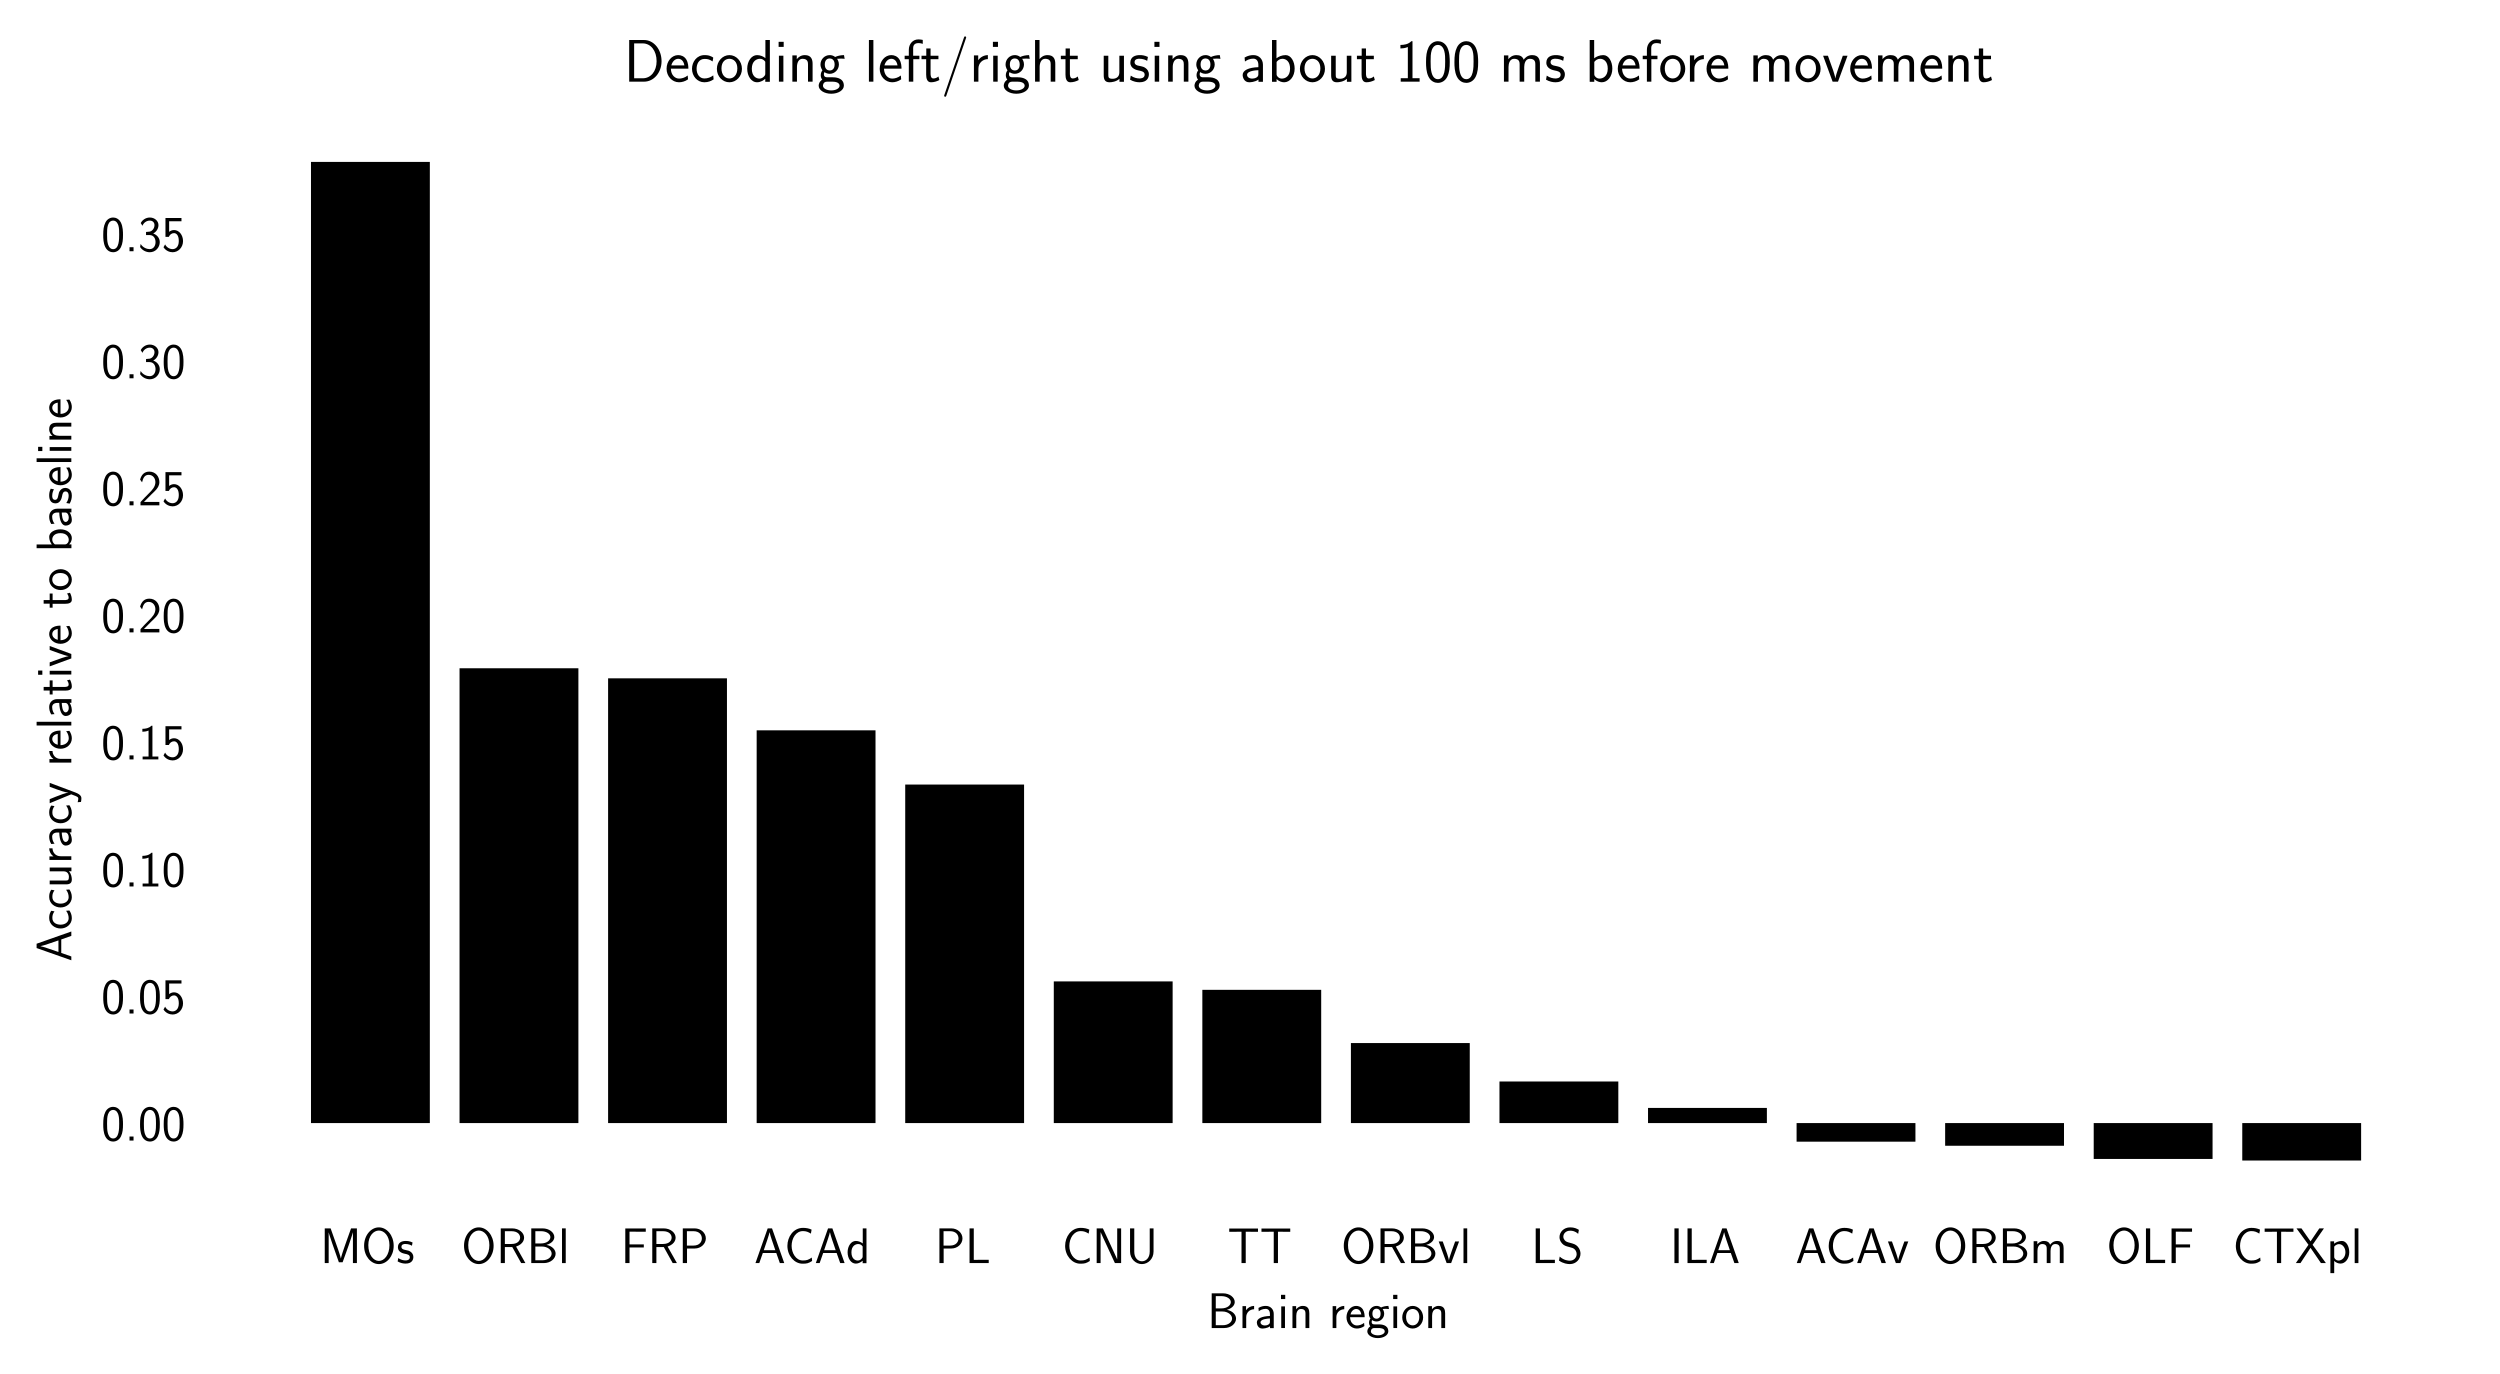 <?xml version="1.0" encoding="utf-8" standalone="no"?>
<!DOCTYPE svg PUBLIC "-//W3C//DTD SVG 1.1//EN"
  "http://www.w3.org/Graphics/SVG/1.1/DTD/svg11.dtd">
<!-- Created with matplotlib (https://matplotlib.org/) -->
<svg height="272.018pt" version="1.1" viewBox="0 0 494.867 272.018" width="494.867pt" xmlns="http://www.w3.org/2000/svg" xmlns:xlink="http://www.w3.org/1999/xlink">
 <defs>
  <style type="text/css">
*{stroke-linecap:butt;stroke-linejoin:round;}
  </style>
 </defs>
 <g id="figure_1">
  <g id="patch_1">
   <path d="M 0 272.018 
L 494.867 272.018 
L 494.867 0 
L 0 0 
z
" style="fill:#ffffff;"/>
  </g>
  <g id="axes_1">
   <g id="patch_2">
    <path d="M 41.267 239.606 
L 487.667 239.606 
L 487.667 22.166 
L 41.267 22.166 
z
" style="fill:#ffffff;"/>
   </g>
   <g id="patch_3">
    <path clip-path="url(#p8f650d7a85)" d="M 61.558 222.31 
L 85.084 222.31 
L 85.084 32.05 
L 61.558 32.05 
z
"/>
   </g>
   <g id="patch_4">
    <path clip-path="url(#p8f650d7a85)" d="M 90.965 222.31 
L 114.491 222.31 
L 114.491 132.281 
L 90.965 132.281 
z
"/>
   </g>
   <g id="patch_5">
    <path clip-path="url(#p8f650d7a85)" d="M 120.372 222.31 
L 143.898 222.31 
L 143.898 134.273 
L 120.372 134.273 
z
"/>
   </g>
   <g id="patch_6">
    <path clip-path="url(#p8f650d7a85)" d="M 149.779 222.31 
L 173.305 222.31 
L 173.305 144.567 
L 149.779 144.567 
z
"/>
   </g>
   <g id="patch_7">
    <path clip-path="url(#p8f650d7a85)" d="M 179.186 222.31 
L 202.712 222.31 
L 202.712 155.3 
L 179.186 155.3 
z
"/>
   </g>
   <g id="patch_8">
    <path clip-path="url(#p8f650d7a85)" d="M 208.594 222.31 
L 232.119 222.31 
L 232.119 194.267 
L 208.594 194.267 
z
"/>
   </g>
   <g id="patch_9">
    <path clip-path="url(#p8f650d7a85)" d="M 238.001 222.31 
L 261.526 222.31 
L 261.526 195.934 
L 238.001 195.934 
z
"/>
   </g>
   <g id="patch_10">
    <path clip-path="url(#p8f650d7a85)" d="M 267.408 222.31 
L 290.933 222.31 
L 290.933 206.471 
L 267.408 206.471 
z
"/>
   </g>
   <g id="patch_11">
    <path clip-path="url(#p8f650d7a85)" d="M 296.815 222.31 
L 320.341 222.31 
L 320.341 214.079 
L 296.815 214.079 
z
"/>
   </g>
   <g id="patch_12">
    <path clip-path="url(#p8f650d7a85)" d="M 326.222 222.31 
L 349.748 222.31 
L 349.748 219.31 
L 326.222 219.31 
z
"/>
   </g>
   <g id="patch_13">
    <path clip-path="url(#p8f650d7a85)" d="M 355.629 222.31 
L 379.155 222.31 
L 379.155 225.991 
L 355.629 225.991 
z
"/>
   </g>
   <g id="patch_14">
    <path clip-path="url(#p8f650d7a85)" d="M 385.036 222.31 
L 408.562 222.31 
L 408.562 226.798 
L 385.036 226.798 
z
"/>
   </g>
   <g id="patch_15">
    <path clip-path="url(#p8f650d7a85)" d="M 414.443 222.31 
L 437.969 222.31 
L 437.969 229.41 
L 414.443 229.41 
z
"/>
   </g>
   <g id="patch_16">
    <path clip-path="url(#p8f650d7a85)" d="M 443.85 222.31 
L 467.376 222.31 
L 467.376 229.723 
L 443.85 229.723 
z
"/>
   </g>
   <g id="matplotlib.axis_1">
    <g id="xtick_1">
     <g id="line2d_1"/>
     <g id="text_1">
      <!-- MOs -->
      <defs>
       <path d="M 49.906 37.078 
L 45.094 23.062 
C 44.297 20.484 41.594 12.422 41 9.25 
L 40.906 9.25 
C 40.594 11.234 40 13.328 38.406 18.391 
C 37.5 21.375 36.5 24.453 35.5 27.234 
L 20.703 69 
L 9 69 
L 9 0 
L 16.797 0 
L 16.797 60.922 
L 16.906 60.922 
C 16.906 60.828 17.797 56.453 23.906 39.062 
L 37.094 1.594 
L 44.5 1.594 
L 56.406 34.891 
C 57.203 37.172 59.703 44.422 60.797 47.906 
C 61.797 50.891 64.297 58.25 64.906 61.125 
L 65 61.125 
L 65 0 
L 72.906 0 
L 72.906 69 
L 61.297 69 
z
" id="CMSS17-77"/>
       <path d="M 64 34.391 
C 64 55.328 50.297 71 34.594 71 
C 18.906 71 5.203 55.234 5.203 34.391 
C 5.203 13.359 19.094 -2 34.594 -2 
C 50.094 -2 64 13.359 64 34.391 
z
M 34.594 4.297 
C 23.594 4.297 13.594 16.672 13.594 35.703 
C 13.594 54.219 24.203 64.688 34.594 64.688 
C 45 64.688 55.594 54.219 55.594 35.703 
C 55.594 16.578 45.5 4.297 34.594 4.297 
z
" id="CMSS17-79"/>
       <path d="M 32.203 40.984 
C 26.297 43.797 21.703 44 18.703 44 
C 11.594 44 3.094 41.484 3.094 31.391 
C 3.094 21.297 14.094 19.094 17.094 18.484 
C 21.703 17.594 26.797 16.594 26.797 11.594 
C 26.797 5.297 19.594 5.297 18.297 5.297 
C 14.297 5.297 8.797 6.391 3.797 9.984 
L 2.594 3.297 
C 8.297 0 13.797 -1 18.406 -1 
C 30.703 -1 33.797 6.5 33.797 12.188 
C 33.797 17.094 31 20.391 29.094 21.891 
C 25.797 24.484 24.594 24.797 16.406 26.484 
C 15 26.688 10.094 27.797 10.094 32.297 
C 10.094 37.984 16.406 37.984 17.797 37.984 
C 24.297 37.984 28.297 35.984 31 34.484 
z
" id="CMSS17-115"/>
      </defs>
      <g transform="translate(63.386 250.025)scale(0.1 -0.1)">
       <use transform="scale(0.996)" xlink:href="#CMSS17-77"/>
       <use transform="translate(81.676 0)scale(0.996)" xlink:href="#CMSS17-79"/>
       <use transform="translate(150.7 0)scale(0.996)" xlink:href="#CMSS17-115"/>
      </g>
     </g>
    </g>
    <g id="xtick_2">
     <g id="line2d_2"/>
     <g id="text_2">
      <!-- ORBl -->
      <defs>
       <path d="M 39.406 32.797 
L 39.594 32.891 
C 55.203 38.281 55.297 48.828 55.297 50.688 
C 55.297 59.969 45.703 69 31.297 69 
L 8.906 69 
L 8.906 0 
L 17.094 0 
L 17.094 31.891 
L 31.797 31.891 
L 49.5 0 
L 57.906 0 
z
M 17.094 38 
L 17.094 63.391 
L 30.203 63.391 
C 42.906 63.391 47.406 56.359 47.406 50.688 
C 47.406 45.422 43.406 38 30.203 38 
z
" id="CMSS17-82"/>
       <path d="M 8.906 69 
L 8.906 0 
L 33.797 0 
C 47.406 0 57.297 8.984 57.297 18.75 
C 57.297 26.312 50.797 33.984 39.094 36.188 
C 52.094 39.984 54.703 47.484 54.703 51.734 
C 54.703 60.625 44.906 69 31.203 69 
z
M 17 39 
L 17 63.391 
L 28.5 63.391 
C 38.797 63.391 46.906 58.156 46.906 51.641 
C 46.906 45.703 40.5 39 27.594 39 
z
M 17 5.594 
L 17 32.891 
L 30.297 32.891 
C 41.094 32.891 49.406 26.219 49.406 18.844 
C 49.406 12.062 42.094 5.594 31 5.594 
z
" id="CMSS17-66"/>
       <path d="M 14.797 69 
L 7.406 69 
L 7.406 0 
L 14.797 0 
z
" id="CMSS17-108"/>
      </defs>
      <g transform="translate(91.333 250.025)scale(0.1 -0.1)">
       <use transform="scale(0.996)" xlink:href="#CMSS17-79"/>
       <use transform="translate(69.024 0)scale(0.996)" xlink:href="#CMSS17-82"/>
       <use transform="translate(129.44 0)scale(0.996)" xlink:href="#CMSS17-66"/>
       <use transform="translate(191.778 0)scale(0.996)" xlink:href="#CMSS17-108"/>
      </g>
     </g>
    </g>
    <g id="xtick_3">
     <g id="line2d_3"/>
     <g id="text_3">
      <!-- FRP -->
      <defs>
       <path d="M 45.594 31 
L 45.594 37.094 
L 17.203 37.094 
L 17.203 62.391 
L 29.406 62.391 
C 30.594 62.391 31.797 62.297 33 62.297 
L 49.5 62.297 
L 49.5 68.797 
L 8.797 68.797 
L 8.797 0 
L 17.203 0 
L 17.203 31 
z
" id="CMSS17-70"/>
       <path d="M 32.906 29 
C 44.906 29 54.703 38.234 54.703 49.047 
C 54.703 59.656 45.297 69 32.297 69 
L 8.906 69 
L 8.906 0 
L 17.297 0 
L 17.297 29 
z
M 30.094 63.391 
C 41.703 63.391 46.797 56.219 46.797 49.047 
C 46.797 42.359 42.094 34.797 30.094 34.797 
L 17.094 34.797 
L 17.094 63.391 
z
" id="CMSS17-80"/>
      </defs>
      <g transform="translate(122.899 250.025)scale(0.1 -0.1)">
       <use transform="scale(0.996)" xlink:href="#CMSS17-70"/>
       <use transform="translate(53.29 0)scale(0.996)" xlink:href="#CMSS17-82"/>
       <use transform="translate(113.706 0)scale(0.996)" xlink:href="#CMSS17-80"/>
      </g>
     </g>
    </g>
    <g id="xtick_4">
     <g id="line2d_4"/>
     <g id="text_4">
      <!-- ACAd -->
      <defs>
       <path d="M 35.5 69 
L 26.906 69 
L 2.594 0 
L 10.203 0 
L 17.203 20 
L 44 20 
L 51.094 0 
L 59.797 0 
z
M 42.094 25.594 
L 19.094 25.594 
C 23.906 39.531 29.906 56.844 30.594 61.312 
L 30.703 61.312 
C 31.406 57.234 33.406 51.266 35.094 46.188 
z
" id="CMSS17-65"/>
       <path d="M 54.703 11.016 
C 48 6.5 44.906 5.188 36.797 5.188 
C 22.797 5.188 14.594 20.375 14.594 34.234 
C 14.594 49.016 23 63.594 37.203 63.594 
C 43.594 63.594 47.797 61.781 52.906 58.562 
L 54.297 66.484 
C 49.5 68.891 43.406 70 37.297 70 
C 18.094 70 6.203 52.234 6.203 34.234 
C 6.203 14.438 20.297 -1.203 36.297 -1.203 
C 44.906 -1.203 47.906 -0.5 55.297 4.188 
z
" id="CMSS17-67"/>
       <path d="M 40.797 69 
L 33.406 69 
L 33.406 38.984 
C 30.297 41.594 25.203 44 19.594 44 
C 10.5 44 3.297 34.047 3.297 21.484 
C 3.297 8.938 10.406 -1 19.297 -1 
C 26.203 -1 30.797 2.688 33.203 4.797 
L 33.203 -0.203 
L 40.797 -0.203 
z
M 33.203 13.297 
C 33.203 11.875 33.203 10.359 30.094 7.625 
C 28.094 5.906 25.703 5.094 23.406 5.094 
C 18 5.094 10.906 9.141 10.906 21.391 
C 10.906 34.141 18.906 37.891 24.406 37.891 
C 28.094 37.891 31.094 36.062 33.203 33.031 
z
" id="CMSS17-100"/>
      </defs>
      <g transform="translate(149.283 250.025)scale(0.1 -0.1)">
       <use transform="scale(0.996)" xlink:href="#CMSS17-65"/>
       <use transform="translate(59.615 0)scale(0.996)" xlink:href="#CMSS17-67"/>
       <use transform="translate(119.471 0)scale(0.996)" xlink:href="#CMSS17-65"/>
       <use transform="translate(181.689 0)scale(0.996)" xlink:href="#CMSS17-100"/>
      </g>
     </g>
    </g>
    <g id="xtick_5">
     <g id="line2d_5"/>
     <g id="text_5">
      <!-- PL -->
      <defs>
       <path d="M 26.094 6.5 
C 24.906 6.5 23.703 6.391 22.5 6.391 
L 17.203 6.391 
L 17.203 69 
L 8.797 69 
L 8.797 0 
L 46.906 0 
L 46.906 6.5 
z
" id="CMSS17-76"/>
      </defs>
      <g transform="translate(185.069 250.025)scale(0.1 -0.1)">
       <use transform="scale(0.996)" xlink:href="#CMSS17-80"/>
       <use transform="translate(59.736 0)scale(0.996)" xlink:href="#CMSS17-76"/>
      </g>
     </g>
    </g>
    <g id="xtick_6">
     <g id="line2d_6"/>
     <g id="text_6">
      <!-- CNU -->
      <defs>
       <path d="M 22.906 65.297 
L 21.094 69 
L 8.797 69 
L 8.797 0 
L 16.594 0 
L 16.594 61.328 
L 16.703 61.422 
C 17.406 59.641 17.797 58.734 21.906 49.891 
L 43.297 3.688 
L 45.094 0 
L 57.406 0 
L 57.406 69 
L 49.594 69 
L 49.594 7.656 
L 49.5 7.562 
C 48.797 9.344 48.406 10.234 44.297 19.094 
z
" id="CMSS17-78"/>
       <path d="M 55.5 69 
L 47.906 69 
L 47.906 22.797 
C 47.906 9.5 39.797 3.594 32.406 3.594 
C 24.797 3.594 17.203 9.797 17.203 22.688 
L 17.203 69 
L 8.797 69 
L 8.797 22.891 
C 8.797 8.5 19.906 -2 32.297 -2 
C 44.703 -2 55.5 8.5 55.5 22.891 
z
" id="CMSS17-85"/>
      </defs>
      <g transform="translate(210.221 250.025)scale(0.1 -0.1)">
       <use transform="scale(0.996)" xlink:href="#CMSS17-67"/>
       <use transform="translate(59.856 0)scale(0.996)" xlink:href="#CMSS17-78"/>
       <use transform="translate(125.917 0)scale(0.996)" xlink:href="#CMSS17-85"/>
      </g>
     </g>
    </g>
    <g id="xtick_7">
     <g id="line2d_7"/>
     <g id="text_7">
      <!-- TT -->
      <defs>
       <path d="M 36.203 62.297 
L 44.5 62.297 
C 45.703 62.297 46.906 62.188 48.094 62.188 
L 60.594 62.188 
L 60.594 68.688 
L 3.406 68.688 
L 3.406 62.188 
L 15.906 62.188 
C 17.094 62.188 18.297 62.297 19.5 62.297 
L 27.797 62.297 
L 27.797 0 
L 36.203 0 
z
" id="CMSS17-84"/>
      </defs>
      <g transform="translate(242.983 250.025)scale(0.1 -0.1)">
       <use transform="scale(0.996)" xlink:href="#CMSS17-84"/>
       <use transform="translate(63.819 0)scale(0.996)" xlink:href="#CMSS17-84"/>
      </g>
     </g>
    </g>
    <g id="xtick_8">
     <g id="line2d_8"/>
     <g id="text_8">
      <!-- ORBvl -->
      <defs>
       <path d="M 41.797 43 
L 34 43 
L 27.297 24.297 
C 25.203 18.188 22.203 9.797 21.703 5.5 
L 21.594 5.5 
C 21.406 7.297 20.594 9.891 20.094 11.688 
C 19.5 13.891 18.703 16.5 18.094 18.297 
L 9.297 43 
L 1.297 43 
L 17.094 0 
L 26 0 
z
" id="CMSS17-118"/>
      </defs>
      <g transform="translate(265.479 250.025)scale(0.1 -0.1)">
       <use transform="scale(0.996)" xlink:href="#CMSS17-79"/>
       <use transform="translate(69.024 0)scale(0.996)" xlink:href="#CMSS17-82"/>
       <use transform="translate(129.44 0)scale(0.996)" xlink:href="#CMSS17-66"/>
       <use transform="translate(191.778 0)scale(0.996)" xlink:href="#CMSS17-118"/>
       <use transform="translate(234.779 0)scale(0.996)" xlink:href="#CMSS17-108"/>
      </g>
     </g>
    </g>
    <g id="xtick_9">
     <g id="line2d_9"/>
     <g id="text_9">
      <!-- LS -->
      <defs>
       <path d="M 43.703 66.094 
C 39.297 68.688 34.5 71 26.406 71 
C 13.5 71 5.203 61.469 5.203 51.703 
C 5.203 47.875 6.297 43.547 10.203 39.125 
C 14.094 34.688 18.5 33.484 24.094 32.078 
C 26.406 31.469 30.297 30.359 31 30.062 
C 36.594 27.844 39.297 22.719 39.297 17.875 
C 39.297 11.531 34.406 4.797 25.703 4.797 
C 22.703 4.797 13.906 5.297 5.594 12.953 
L 4.203 5 
C 12.406 -1 21.297 -2 25.797 -2 
C 38.094 -2 46.906 7.719 46.906 18.781 
C 46.906 22.812 45.703 27.953 41.5 32.688 
C 37.406 37.203 33.797 38.219 25.594 40.438 
C 20.906 41.641 17.906 42.453 15.406 45.562 
C 13.703 47.781 12.797 49.891 12.797 52.609 
C 12.797 58.25 17.594 64.391 26.406 64.391 
C 30.797 64.391 36.5 63.484 42.297 58.047 
z
" id="CMSS17-83"/>
      </defs>
      <g transform="translate(303.112 250.025)scale(0.1 -0.1)">
       <use transform="scale(0.996)" xlink:href="#CMSS17-76"/>
       <use transform="translate(50.687 0)scale(0.996)" xlink:href="#CMSS17-83"/>
      </g>
     </g>
    </g>
    <g id="xtick_10">
     <g id="line2d_10"/>
     <g id="text_10">
      <!-- ILA -->
      <defs>
       <path d="M 17.094 69 
L 8.703 69 
L 8.703 0 
L 17.094 0 
z
" id="CMSS17-73"/>
      </defs>
      <g transform="translate(330.582 250.025)scale(0.1 -0.1)">
       <use transform="scale(0.996)" xlink:href="#CMSS17-73"/>
       <use transform="translate(25.784 0)scale(0.996)" xlink:href="#CMSS17-76"/>
       <use transform="translate(76.471 0)scale(0.996)" xlink:href="#CMSS17-65"/>
      </g>
     </g>
    </g>
    <g id="xtick_11">
     <g id="line2d_11"/>
     <g id="text_11">
      <!-- ACAv -->
      <g transform="translate(355.409 250.025)scale(0.1 -0.1)">
       <use transform="scale(0.996)" xlink:href="#CMSS17-65"/>
       <use transform="translate(59.615 0)scale(0.996)" xlink:href="#CMSS17-67"/>
       <use transform="translate(119.471 0)scale(0.996)" xlink:href="#CMSS17-65"/>
       <use transform="translate(181.689 0)scale(0.996)" xlink:href="#CMSS17-118"/>
      </g>
     </g>
    </g>
    <g id="xtick_12">
     <g id="line2d_12"/>
     <g id="text_12">
      <!-- ORBm -->
      <defs>
       <path d="M 67 29.344 
C 67 36.078 65.297 44 54.094 44 
C 46.594 44 42.094 39.297 40.094 36.375 
C 38.297 41.688 34.094 44 28.094 44 
C 21.297 44 17 40.094 14.703 37.281 
L 14.703 43.484 
L 7.406 43.484 
L 7.406 0 
L 15 0 
L 15 24.312 
C 15 30.25 17.203 37.891 24.297 37.891 
C 33.406 37.891 33.406 31.453 33.406 28.531 
L 33.406 0 
L 41 0 
L 41 24.312 
C 41 30.25 43.203 37.891 50.297 37.891 
C 59.406 37.891 59.406 31.453 59.406 28.531 
L 59.406 0 
L 67 0 
z
" id="CMSS17-109"/>
      </defs>
      <g transform="translate(382.637 250.025)scale(0.1 -0.1)">
       <use transform="scale(0.996)" xlink:href="#CMSS17-79"/>
       <use transform="translate(69.024 0)scale(0.996)" xlink:href="#CMSS17-82"/>
       <use transform="translate(129.44 0)scale(0.996)" xlink:href="#CMSS17-66"/>
       <use transform="translate(191.778 0)scale(0.996)" xlink:href="#CMSS17-109"/>
      </g>
     </g>
    </g>
    <g id="xtick_13">
     <g id="line2d_13"/>
     <g id="text_13">
      <!-- OLF -->
      <g transform="translate(417.005 250.025)scale(0.1 -0.1)">
       <use transform="scale(0.996)" xlink:href="#CMSS17-79"/>
       <use transform="translate(69.024 0)scale(0.996)" xlink:href="#CMSS17-76"/>
       <use transform="translate(119.711 0)scale(0.996)" xlink:href="#CMSS17-70"/>
      </g>
     </g>
    </g>
    <g id="xtick_14">
     <g id="line2d_14"/>
     <g id="text_14">
      <!-- CTXpl -->
      <defs>
       <path d="M 34.594 36.375 
L 57.203 69 
L 48 69 
L 30.5 43.141 
L 12.5 69 
L 2.594 69 
L 26.406 36.375 
L 1.297 0 
L 10.5 0 
L 30.5 30.312 
L 51.203 0 
L 61.094 0 
z
" id="CMSS17-88"/>
       <path d="M 15.094 4.297 
C 18.406 1.094 22.906 -1 27.703 -1 
C 37 -1 45 8.641 45 21.594 
C 45 33.547 39 44 30.406 44 
C 25.406 44 19.406 42.188 14.906 38.594 
L 14.906 43.188 
L 7.5 43.188 
L 7.5 -20 
L 15.094 -20 
z
M 15.094 32.625 
C 15.906 33.844 19.297 37.688 24.797 37.688 
C 31.797 37.688 37.406 30.406 37.406 21.594 
C 37.406 11.578 30.594 5.094 23.906 5.094 
C 21.906 5.094 19.797 5.594 17.797 7.312 
C 15.094 9.75 15.094 11.266 15.094 12.688 
z
" id="CMSS17-112"/>
      </defs>
      <g transform="translate(441.956 250.025)scale(0.1 -0.1)">
       <use transform="scale(0.996)" xlink:href="#CMSS17-67"/>
       <use transform="translate(59.856 0)scale(0.996)" xlink:href="#CMSS17-84"/>
       <use transform="translate(123.675 0)scale(0.996)" xlink:href="#CMSS17-88"/>
       <use transform="translate(185.893 0)scale(0.996)" xlink:href="#CMSS17-112"/>
       <use transform="translate(234.098 0)scale(0.996)" xlink:href="#CMSS17-108"/>
      </g>
     </g>
    </g>
    <g id="text_15">
     <!-- Brain region -->
     <defs>
      <path d="M 14.906 21.391 
C 14.906 30.844 21.797 37.172 30.594 37.375 
L 30.594 44 
C 24.203 43.891 18.203 40.688 14.594 35.469 
L 14.594 43.484 
L 7.5 43.484 
L 7.5 0 
L 14.906 0 
z
" id="CMSS17-114"/>
      <path d="M 37.594 27.953 
C 37.594 37.484 30.906 44 21.906 44 
C 17.5 44 12.703 43.188 7.203 39.984 
L 7.797 33.328 
C 10.297 35.156 14.594 38.094 21.797 38.094 
C 26.906 38.094 30 34.141 30 27.844 
L 30 24 
C 14 23.5 4 18.891 4 11.109 
C 4 7.062 6.5 -1 14.797 -1 
C 16.297 -1 24.406 -0.812 30.203 3.5 
L 30.203 -0.203 
L 37.594 -0.203 
z
M 30 12.875 
C 30 11.109 30 8.734 27 6.969 
C 24.406 5.297 21.094 5.094 19.703 5.094 
C 14.703 5.094 11.297 7.859 11.297 11.297 
C 11.297 18.203 26.906 18.891 30 19 
z
" id="CMSS17-97"/>
      <path d="M 15.297 66 
L 6.906 66 
L 6.906 57.594 
L 15.297 57.594 
z
M 14.797 43 
L 7.406 43 
L 7.406 0 
L 14.797 0 
z
" id="CMSS17-105"/>
      <path d="M 40.906 29.344 
C 40.906 35.672 39.406 44 28.094 44 
C 21.703 44 17.5 40.688 14.703 37.281 
L 14.703 43.484 
L 7.406 43.484 
L 7.406 0 
L 15 0 
L 15 24.312 
C 15 30.656 17.406 37.891 24.203 37.891 
C 33 37.891 33.297 31.953 33.297 28.531 
L 33.297 0 
L 40.906 0 
z
" id="CMSS17-110"/>
      <path d="M 39.094 21.484 
C 39.094 24.797 38.906 31.266 35.703 36.672 
C 32.203 42.391 26.5 44 22.203 44 
C 11.797 44 3 34.125 3 21.297 
C 3 9.047 12.094 -1 23.594 -1 
C 28.094 -1 33.594 0.297 38.594 3.891 
C 38.594 4.297 38.406 6.469 38.297 6.578 
C 38.297 6.766 38 9.828 38 10.234 
C 33.203 6.375 27.703 5.094 23.703 5.094 
C 17.297 5.094 10.406 10.422 10.094 21.484 
z
M 10.906 27 
C 12.203 32.594 16.594 37.891 22.203 37.891 
C 23.703 37.891 30.703 37.688 32.5 27 
z
" id="CMSS17-101"/>
      <path d="M 44.5 44 
C 38.797 43.891 33.906 42.797 29.906 40.891 
C 26.594 43.484 23.203 44 20.906 44 
C 12.203 44 5.594 36.812 5.594 28.5 
C 5.594 23.141 8.594 19.094 8.797 18.891 
C 7 16.391 6 13.688 6 10.688 
C 6 7.188 7.406 4.688 8.5 3.297 
C 3.297 0.094 2.594 -4.812 2.594 -6.703 
C 2.594 -14 11.703 -20 23.406 -20 
C 35.203 -20 44.297 -14 44.297 -6.609 
C 44.297 7.188 29 7.297 24.797 7.297 
L 16.703 7.297 
C 15.203 7.297 11.203 7.297 11.203 12.391 
C 11.203 14.391 12.094 15.688 12.203 15.797 
C 13.703 14.688 16.797 13 20.906 13 
C 29.203 13 36.094 19.984 36.094 28.5 
C 36.094 33.25 33.906 36.703 33 37.891 
L 33.297 37.891 
C 33.594 37.891 37.797 38.188 39.297 38.188 
C 42.5 38.188 42.797 38.094 45.594 37.797 
z
M 20.906 18.5 
C 17.5 18.5 12.703 20.578 12.703 28.5 
C 12.703 37.109 18.203 38.484 20.797 38.484 
C 24.203 38.484 29 36.406 29 28.5 
C 29 19.875 23.5 18.5 20.906 18.5 
z
M 24.703 0 
C 27.094 0 37.203 0 37.203 -6.812 
C 37.203 -11.109 31 -14.5 23.5 -14.5 
C 15.906 -14.5 9.703 -11.203 9.703 -6.703 
C 9.703 -6.203 9.703 0 16.594 0 
z
" id="CMSS17-103"/>
      <path d="M 44.203 21.188 
C 44.203 33.984 34.703 44 23.5 44 
C 12 44 2.703 33.688 2.703 21.188 
C 2.703 8.5 12.297 -1 23.406 -1 
C 34.797 -1 44.203 8.797 44.203 21.188 
z
M 23.5 5.297 
C 16.406 5.297 10.297 11.094 10.297 21.984 
C 10.297 33.594 17.406 37.891 23.406 37.891 
C 29.906 37.891 36.594 33.188 36.594 21.984 
C 36.594 10.688 30.094 5.297 23.5 5.297 
z
" id="CMSS17-111"/>
     </defs>
     <g transform="translate(238.965 262.881)scale(0.1 -0.1)">
      <use transform="scale(0.996)" xlink:href="#CMSS17-66"/>
      <use transform="translate(62.338 0)scale(0.996)" xlink:href="#CMSS17-114"/>
      <use transform="translate(94.248 0)scale(0.996)" xlink:href="#CMSS17-97"/>
      <use transform="translate(139.17 0)scale(0.996)" xlink:href="#CMSS17-105"/>
      <use transform="translate(161.35 0)scale(0.996)" xlink:href="#CMSS17-110"/>
      <use transform="translate(240.785 0)scale(0.996)" xlink:href="#CMSS17-114"/>
      <use transform="translate(272.694 0)scale(0.996)" xlink:href="#CMSS17-101"/>
      <use transform="translate(314.333 0)scale(0.996)" xlink:href="#CMSS17-103"/>
      <use transform="translate(361.177 0)scale(0.996)" xlink:href="#CMSS17-105"/>
      <use transform="translate(383.357 0)scale(0.996)" xlink:href="#CMSS17-111"/>
      <use transform="translate(430.201 0)scale(0.996)" xlink:href="#CMSS17-110"/>
     </g>
    </g>
   </g>
   <g id="matplotlib.axis_2">
    <g id="ytick_1">
     <g id="line2d_15"/>
     <g id="text_16">
      <!-- $0.00$ -->
      <defs>
       <path d="M 43.094 32.391 
C 43.094 38.109 43 48.75 38.906 56.984 
C 34.797 64.891 28.203 67 23.5 67 
C 16.703 67 10.906 62.984 7.906 56.578 
C 4.703 49.859 3.797 42.938 3.797 32.391 
C 3.797 25.172 4.094 16.344 7.703 8.609 
C 11.797 0.094 18.703 -2 23.406 -2 
C 29.594 -2 35.594 1.297 39 8.203 
C 42.5 15.438 43.094 23.359 43.094 32.391 
z
M 23.406 4.094 
C 15.797 4.094 13.5 12.828 12.797 15.734 
C 11.594 20.75 11.406 25.562 11.406 33.5 
C 11.406 39.719 11.406 46.75 13.297 52.266 
C 15.594 58.688 19.594 60.891 23.406 60.891 
C 30.797 60.891 33.203 53.469 34 50.859 
C 35.5 45.547 35.5 39.312 35.5 33.5 
C 35.5 24.156 35.5 4.094 23.406 4.094 
z
" id="CMSS17-48"/>
       <path d="M 17 8 
L 9 8 
L 9 0 
L 17 0 
z
" id="CMSS17-46"/>
      </defs>
      <g transform="translate(20.056 225.769)scale(0.1 -0.1)">
       <use transform="scale(0.996)" xlink:href="#CMSS17-48"/>
       <use transform="translate(46.844 0)scale(0.996)" xlink:href="#CMSS17-46"/>
       <use transform="translate(72.868 0)scale(0.996)" xlink:href="#CMSS17-48"/>
       <use transform="translate(119.711 0)scale(0.996)" xlink:href="#CMSS17-48"/>
      </g>
     </g>
    </g>
    <g id="ytick_2">
     <g id="line2d_16"/>
     <g id="text_17">
      <!-- $0.05$ -->
      <defs>
       <path d="M 14.594 59.594 
L 39.094 59.594 
L 39.094 66 
L 7.297 66 
L 7.297 28.594 
L 14 28.594 
C 15.797 32.859 19.5 36 24.297 36 
C 28.797 36 33.797 31.938 33.797 20.297 
C 33.797 7.844 26.703 4.188 21.5 4.188 
C 15.094 4.188 9.203 8.141 6.594 13.609 
L 3.406 7.938 
C 8 0.797 15.5 -2 21.5 -2 
C 33.094 -2 42.203 7.938 42.203 20.094 
C 42.203 32.547 34.094 42.094 24.406 42.094 
C 20.906 42.094 17.5 40.891 14.594 38.5 
z
" id="CMSS17-53"/>
      </defs>
      <g transform="translate(20.056 200.621)scale(0.1 -0.1)">
       <use transform="scale(0.996)" xlink:href="#CMSS17-48"/>
       <use transform="translate(46.844 0)scale(0.996)" xlink:href="#CMSS17-46"/>
       <use transform="translate(72.868 0)scale(0.996)" xlink:href="#CMSS17-48"/>
       <use transform="translate(119.711 0)scale(0.996)" xlink:href="#CMSS17-53"/>
      </g>
     </g>
    </g>
    <g id="ytick_3">
     <g id="line2d_17"/>
     <g id="text_18">
      <!-- $0.10$ -->
      <defs>
       <path d="M 28.406 67 
L 26.5 67 
C 21.094 61.703 14.797 60.969 8.406 60.797 
L 8.406 55 
C 11.297 55.094 16 55.297 20.703 57.391 
L 20.703 5.797 
L 8.906 5.797 
L 8.906 0 
L 40.203 0 
L 40.203 5.797 
L 28.406 5.797 
z
" id="CMSS17-49"/>
      </defs>
      <g transform="translate(20.056 175.473)scale(0.1 -0.1)">
       <use transform="scale(0.996)" xlink:href="#CMSS17-48"/>
       <use transform="translate(46.844 0)scale(0.996)" xlink:href="#CMSS17-46"/>
       <use transform="translate(72.868 0)scale(0.996)" xlink:href="#CMSS17-49"/>
       <use transform="translate(119.711 0)scale(0.996)" xlink:href="#CMSS17-48"/>
      </g>
     </g>
    </g>
    <g id="ytick_4">
     <g id="line2d_18"/>
     <g id="text_19">
      <!-- $0.15$ -->
      <g transform="translate(20.056 150.324)scale(0.1 -0.1)">
       <use transform="scale(0.996)" xlink:href="#CMSS17-48"/>
       <use transform="translate(46.844 0)scale(0.996)" xlink:href="#CMSS17-46"/>
       <use transform="translate(72.868 0)scale(0.996)" xlink:href="#CMSS17-49"/>
       <use transform="translate(119.711 0)scale(0.996)" xlink:href="#CMSS17-53"/>
      </g>
     </g>
    </g>
    <g id="ytick_5">
     <g id="line2d_19"/>
     <g id="text_20">
      <!-- $0.20$ -->
      <defs>
       <path d="M 25.797 21.141 
C 28.594 24.031 32.797 27.516 35.703 31 
C 38.5 34.391 42.203 39.172 42.203 46.141 
C 42.203 57.109 34.797 67 22.203 67 
C 12.297 67 6.594 60.797 3.906 51.125 
L 7.797 45.75 
C 10 54.812 13.094 60.594 20.906 60.594 
C 29.5 60.594 34.297 53.609 34.297 45.938 
C 34.297 36.781 27.297 29.703 22 24.422 
C 16.094 18.547 10.297 12.578 4.703 6.391 
L 4.703 0 
L 42.203 0 
L 42.203 6.797 
L 25.203 6.797 
C 24 6.797 22.797 6.688 21.594 6.688 
L 11.594 6.688 
L 11.594 6.797 
z
" id="CMSS17-50"/>
      </defs>
      <g transform="translate(20.056 125.176)scale(0.1 -0.1)">
       <use transform="scale(0.996)" xlink:href="#CMSS17-48"/>
       <use transform="translate(46.844 0)scale(0.996)" xlink:href="#CMSS17-46"/>
       <use transform="translate(72.868 0)scale(0.996)" xlink:href="#CMSS17-50"/>
       <use transform="translate(119.711 0)scale(0.996)" xlink:href="#CMSS17-48"/>
      </g>
     </g>
    </g>
    <g id="ytick_6">
     <g id="line2d_20"/>
     <g id="text_21">
      <!-- $0.25$ -->
      <g transform="translate(20.056 100.028)scale(0.1 -0.1)">
       <use transform="scale(0.996)" xlink:href="#CMSS17-48"/>
       <use transform="translate(46.844 0)scale(0.996)" xlink:href="#CMSS17-46"/>
       <use transform="translate(72.868 0)scale(0.996)" xlink:href="#CMSS17-50"/>
       <use transform="translate(119.711 0)scale(0.996)" xlink:href="#CMSS17-53"/>
      </g>
     </g>
    </g>
    <g id="ytick_7">
     <g id="line2d_21"/>
     <g id="text_22">
      <!-- $0.30$ -->
      <defs>
       <path d="M 15.703 32.188 
L 22.5 32.188 
C 31.906 32.188 34.594 23.938 34.594 18.188 
C 34.594 10.344 30.203 4.188 23 4.188 
C 17.406 4.188 9.5 7.016 5 14.469 
C 4.297 10.938 4.297 10.734 3.906 8.328 
C 8.594 1.391 16.203 -2 23.203 -2 
C 34.594 -2 43 7.516 43 18.094 
C 43 26.047 37.5 32.688 30 35.188 
C 36 38.484 40.406 44.688 40.406 51.891 
C 40.406 60.297 32.703 67 23.297 67 
C 14.703 67 8 61.688 5.203 55.984 
C 5.906 54.984 7.703 52.094 8.594 50.594 
C 10.797 56.484 16.5 60.891 23.203 60.891 
C 28.797 60.891 32.5 57.188 32.5 51.891 
C 32.5 46.391 29 40.391 23.094 39 
C 22.703 39 16.5 38.391 15.703 38.297 
z
" id="CMSS17-51"/>
      </defs>
      <g transform="translate(20.056 74.88)scale(0.1 -0.1)">
       <use transform="scale(0.996)" xlink:href="#CMSS17-48"/>
       <use transform="translate(46.844 0)scale(0.996)" xlink:href="#CMSS17-46"/>
       <use transform="translate(72.868 0)scale(0.996)" xlink:href="#CMSS17-51"/>
       <use transform="translate(119.711 0)scale(0.996)" xlink:href="#CMSS17-48"/>
      </g>
     </g>
    </g>
    <g id="ytick_8">
     <g id="line2d_22"/>
     <g id="text_23">
      <!-- $0.35$ -->
      <g transform="translate(20.056 49.731)scale(0.1 -0.1)">
       <use transform="scale(0.996)" xlink:href="#CMSS17-48"/>
       <use transform="translate(46.844 0)scale(0.996)" xlink:href="#CMSS17-46"/>
       <use transform="translate(72.868 0)scale(0.996)" xlink:href="#CMSS17-51"/>
       <use transform="translate(119.711 0)scale(0.996)" xlink:href="#CMSS17-53"/>
      </g>
     </g>
    </g>
    <g id="text_24">
     <!-- Accuracy relative to baseline -->
     <defs>
      <path d="M 38.5 39.688 
C 38.5 40.391 33.906 42.391 32.703 42.797 
C 29.406 44 25.203 44 24.094 44 
C 11.094 44 3.297 32.688 3.297 21.297 
C 3.297 9.297 12 -1 23.703 -1 
C 30.406 -1 35.203 1.188 39.094 3.797 
L 38.5 10.391 
C 34.203 7.094 29.203 5.297 23.797 5.297 
C 16 5.297 10.906 12.094 10.906 21.391 
C 10.906 28.594 14.203 37.688 24.203 37.688 
C 29.703 37.688 32.797 36.594 37.406 33.484 
z
" id="CMSS17-99"/>
      <path d="M 40.906 43 
L 33.297 43 
L 33.297 15.25 
C 33.297 7.812 27.906 4.797 22.203 4.797 
C 15.594 4.797 15 7 15 11.125 
L 15 43 
L 7.406 43 
L 7.406 10.625 
C 7.406 2.797 10.094 -1 17 -1 
C 20.406 -1 28.094 -0.203 33.5 4.797 
L 33.5 -0.203 
L 40.906 -0.203 
z
" id="CMSS17-117"/>
      <path d="M 41.797 43 
L 34 43 
C 25.5 20.203 22.594 10.953 22.406 5.984 
L 22.297 5.984 
C 22 10.859 17.594 22.797 14.094 31.344 
L 9.406 43 
L 1.297 43 
L 19 0.219 
C 17.906 -2.766 16.297 -7.25 15.797 -8.234 
C 13.594 -13.812 12.094 -13.812 10.5 -13.812 
C 10.094 -13.812 6.906 -13.703 3.297 -12.609 
L 3.906 -19.203 
C 6.406 -19.703 8.906 -20 10.703 -20 
C 13.203 -20 18.203 -20 22.797 -7.734 
z
" id="CMSS17-121"/>
      <path d="M 16.703 37.188 
L 29.703 37.188 
L 29.703 43 
L 16.703 43 
L 16.703 55 
L 9.594 55 
L 9.594 43 
L 1.703 43 
L 1.703 37.188 
L 9.406 37.188 
L 9.406 11.734 
C 9.406 6 10.703 -1 17.297 -1 
C 22.297 -1 26.906 0.391 31.297 2.688 
L 29.703 8.609 
C 27.297 6.5 24.406 5.297 21.297 5.297 
C 16.906 5.297 16.703 10.922 16.703 13.438 
z
" id="CMSS17-116"/>
      <path d="M 14.906 69 
L 7.5 69 
L 7.5 -0.203 
L 15.094 -0.203 
L 15.094 4.297 
C 18.906 0.594 23.5 -1 27.594 -1 
C 37.203 -1 45 8.734 45 21.594 
C 45 33.328 39 44 30.094 44 
C 23.797 44 18.203 41.391 14.906 38.688 
z
M 15.094 32.734 
C 17.297 35.562 20.406 37.891 24.797 37.891 
C 30.703 37.891 37.406 33.531 37.406 21.594 
C 37.406 8.844 29.406 5.094 23.906 5.094 
C 21.906 5.094 19.797 5.594 17.797 7.312 
C 15.094 9.75 15.094 11.266 15.094 12.688 
z
" id="CMSS17-98"/>
     </defs>
     <g transform="translate(14.118 190.344)rotate(-90)scale(0.1 -0.1)">
      <use transform="scale(0.996)" xlink:href="#CMSS17-65"/>
      <use transform="translate(62.218 0)scale(0.996)" xlink:href="#CMSS17-99"/>
      <use transform="translate(103.857 0)scale(0.996)" xlink:href="#CMSS17-99"/>
      <use transform="translate(145.495 0)scale(0.996)" xlink:href="#CMSS17-117"/>
      <use transform="translate(193.7 0)scale(0.996)" xlink:href="#CMSS17-114"/>
      <use transform="translate(225.61 0)scale(0.996)" xlink:href="#CMSS17-97"/>
      <use transform="translate(270.532 0)scale(0.996)" xlink:href="#CMSS17-99"/>
      <use transform="translate(312.171 0)scale(0.996)" xlink:href="#CMSS17-121"/>
      <use transform="translate(386.4 0)scale(0.996)" xlink:href="#CMSS17-114"/>
      <use transform="translate(418.31 0)scale(0.996)" xlink:href="#CMSS17-101"/>
      <use transform="translate(459.949 0)scale(0.996)" xlink:href="#CMSS17-108"/>
      <use transform="translate(482.13 0)scale(0.996)" xlink:href="#CMSS17-97"/>
      <use transform="translate(527.051 0)scale(0.996)" xlink:href="#CMSS17-116"/>
      <use transform="translate(560.883 0)scale(0.996)" xlink:href="#CMSS17-105"/>
      <use transform="translate(583.064 0)scale(0.996)" xlink:href="#CMSS17-118"/>
      <use transform="translate(626.064 0)scale(0.996)" xlink:href="#CMSS17-101"/>
      <use transform="translate(698.932 0)scale(0.996)" xlink:href="#CMSS17-116"/>
      <use transform="translate(732.763 0)scale(0.996)" xlink:href="#CMSS17-111"/>
      <use transform="translate(810.836 0)scale(0.996)" xlink:href="#CMSS17-98"/>
      <use transform="translate(859.041 0)scale(0.996)" xlink:href="#CMSS17-97"/>
      <use transform="translate(903.963 0)scale(0.996)" xlink:href="#CMSS17-115"/>
      <use transform="translate(939.877 0)scale(0.996)" xlink:href="#CMSS17-101"/>
      <use transform="translate(981.515 0)scale(0.996)" xlink:href="#CMSS17-108"/>
      <use transform="translate(1003.696 0)scale(0.996)" xlink:href="#CMSS17-105"/>
      <use transform="translate(1025.877 0)scale(0.996)" xlink:href="#CMSS17-110"/>
      <use transform="translate(1074.082 0)scale(0.996)" xlink:href="#CMSS17-101"/>
     </g>
    </g>
   </g>
   <g id="text_25">
    <!-- Decoding left/right using about 100 ms before movement -->
    <defs>
     <path d="M 8.906 69 
L 8.906 0 
L 33.5 0 
C 49.906 0 62.5 15.328 62.5 33.891 
C 62.5 53.062 49.906 69 33.5 69 
z
M 17.094 5.594 
L 17.094 63.391 
L 31.297 63.391 
C 44.703 63.391 54.297 51.172 54.297 33.891 
C 54.297 17.312 44.797 5.594 31.297 5.594 
z
" id="CMSS17-68"/>
     <path d="M 16.797 37.188 
L 26.906 37.188 
L 26.906 43 
L 16.594 43 
L 16.594 55.672 
C 16.594 62.703 22 63.891 25.094 63.891 
C 26.094 63.891 28.906 63.891 32.5 62.609 
L 32.5 69.188 
C 30.203 69.688 27.406 70 25.203 70 
C 15.906 70 9.406 62.406 9.406 52.594 
L 9.406 43 
L 2.5 43 
L 2.5 37.188 
L 9.406 37.188 
L 9.406 0 
L 16.797 0 
z
" id="CMSS17-102"/>
     <path d="M 41.203 71.484 
C 41.703 72.781 41.703 72.984 41.703 73.188 
C 41.703 74.391 40.797 75 40 75 
C 38.797 75 38.406 74.188 38 72.984 
L 5.703 -21.5 
C 5.203 -22.812 5.203 -23 5.203 -23.203 
C 5.203 -24.406 6.094 -25 6.906 -25 
C 8.094 -25 8.5 -24.203 8.906 -23 
z
" id="CMSS17-47"/>
     <path d="M 40.906 29.344 
C 40.906 35.672 39.406 44 28.094 44 
C 21.797 44 17.703 40.891 14.797 37.484 
L 14.797 69 
L 7.406 69 
L 7.406 0 
L 15 0 
L 15 24.312 
C 15 30.656 17.406 37.891 24.203 37.891 
C 33 37.891 33.297 31.953 33.297 28.531 
L 33.297 0 
L 40.906 0 
z
" id="CMSS17-104"/>
    </defs>
    <g transform="translate(123.483 16.166)scale(0.12 -0.12)">
     <use transform="scale(0.996)" xlink:href="#CMSS17-68"/>
     <use transform="translate(67.543 0)scale(0.996)" xlink:href="#CMSS17-101"/>
     <use transform="translate(109.182 0)scale(0.996)" xlink:href="#CMSS17-99"/>
     <use transform="translate(150.82 0)scale(0.996)" xlink:href="#CMSS17-111"/>
     <use transform="translate(200.267 0)scale(0.996)" xlink:href="#CMSS17-100"/>
     <use transform="translate(248.471 0)scale(0.996)" xlink:href="#CMSS17-105"/>
     <use transform="translate(270.652 0)scale(0.996)" xlink:href="#CMSS17-110"/>
     <use transform="translate(318.857 0)scale(0.996)" xlink:href="#CMSS17-103"/>
     <use transform="translate(396.93 0)scale(0.996)" xlink:href="#CMSS17-108"/>
     <use transform="translate(419.111 0)scale(0.996)" xlink:href="#CMSS17-101"/>
     <use transform="translate(460.749 0)scale(0.996)" xlink:href="#CMSS17-102"/>
     <use transform="translate(489.376 0)scale(0.996)" xlink:href="#CMSS17-116"/>
     <use transform="translate(523.208 0)scale(0.996)" xlink:href="#CMSS17-47"/>
     <use transform="translate(570.051 0)scale(0.996)" xlink:href="#CMSS17-114"/>
     <use transform="translate(601.961 0)scale(0.996)" xlink:href="#CMSS17-105"/>
     <use transform="translate(624.142 0)scale(0.996)" xlink:href="#CMSS17-103"/>
     <use transform="translate(670.985 0)scale(0.996)" xlink:href="#CMSS17-104"/>
     <use transform="translate(719.19 0)scale(0.996)" xlink:href="#CMSS17-116"/>
     <use transform="translate(784.251 0)scale(0.996)" xlink:href="#CMSS17-117"/>
     <use transform="translate(832.456 0)scale(0.996)" xlink:href="#CMSS17-115"/>
     <use transform="translate(868.37 0)scale(0.996)" xlink:href="#CMSS17-105"/>
     <use transform="translate(890.55 0)scale(0.996)" xlink:href="#CMSS17-110"/>
     <use transform="translate(938.755 0)scale(0.996)" xlink:href="#CMSS17-103"/>
     <use transform="translate(1016.828 0)scale(0.996)" xlink:href="#CMSS17-97"/>
     <use transform="translate(1061.75 0)scale(0.996)" xlink:href="#CMSS17-98"/>
     <use transform="translate(1112.557 0)scale(0.996)" xlink:href="#CMSS17-111"/>
     <use transform="translate(1159.401 0)scale(0.996)" xlink:href="#CMSS17-117"/>
     <use transform="translate(1207.606 0)scale(0.996)" xlink:href="#CMSS17-116"/>
     <use transform="translate(1272.666 0)scale(0.996)" xlink:href="#CMSS17-49"/>
     <use transform="translate(1319.51 0)scale(0.996)" xlink:href="#CMSS17-48"/>
     <use transform="translate(1366.354 0)scale(0.996)" xlink:href="#CMSS17-48"/>
     <use transform="translate(1444.426 0)scale(0.996)" xlink:href="#CMSS17-109"/>
     <use transform="translate(1518.656 0)scale(0.996)" xlink:href="#CMSS17-115"/>
     <use transform="translate(1585.798 0)scale(0.996)" xlink:href="#CMSS17-98"/>
     <use transform="translate(1636.606 0)scale(0.996)" xlink:href="#CMSS17-101"/>
     <use transform="translate(1678.245 0)scale(0.996)" xlink:href="#CMSS17-102"/>
     <use transform="translate(1706.871 0)scale(0.996)" xlink:href="#CMSS17-111"/>
     <use transform="translate(1751.112 0)scale(0.996)" xlink:href="#CMSS17-114"/>
     <use transform="translate(1783.022 0)scale(0.996)" xlink:href="#CMSS17-101"/>
     <use transform="translate(1855.89 0)scale(0.996)" xlink:href="#CMSS17-109"/>
     <use transform="translate(1930.119 0)scale(0.996)" xlink:href="#CMSS17-111"/>
     <use transform="translate(1976.963 0)scale(0.996)" xlink:href="#CMSS17-118"/>
     <use transform="translate(2019.963 0)scale(0.996)" xlink:href="#CMSS17-101"/>
     <use transform="translate(2061.602 0)scale(0.996)" xlink:href="#CMSS17-109"/>
     <use transform="translate(2135.831 0)scale(0.996)" xlink:href="#CMSS17-101"/>
     <use transform="translate(2177.47 0)scale(0.996)" xlink:href="#CMSS17-110"/>
     <use transform="translate(2225.675 0)scale(0.996)" xlink:href="#CMSS17-116"/>
    </g>
   </g>
  </g>
 </g>
 <defs>
  <clipPath id="p8f650d7a85">
   <rect height="217.44" width="446.4" x="41.267" y="22.166"/>
  </clipPath>
 </defs>
</svg>
